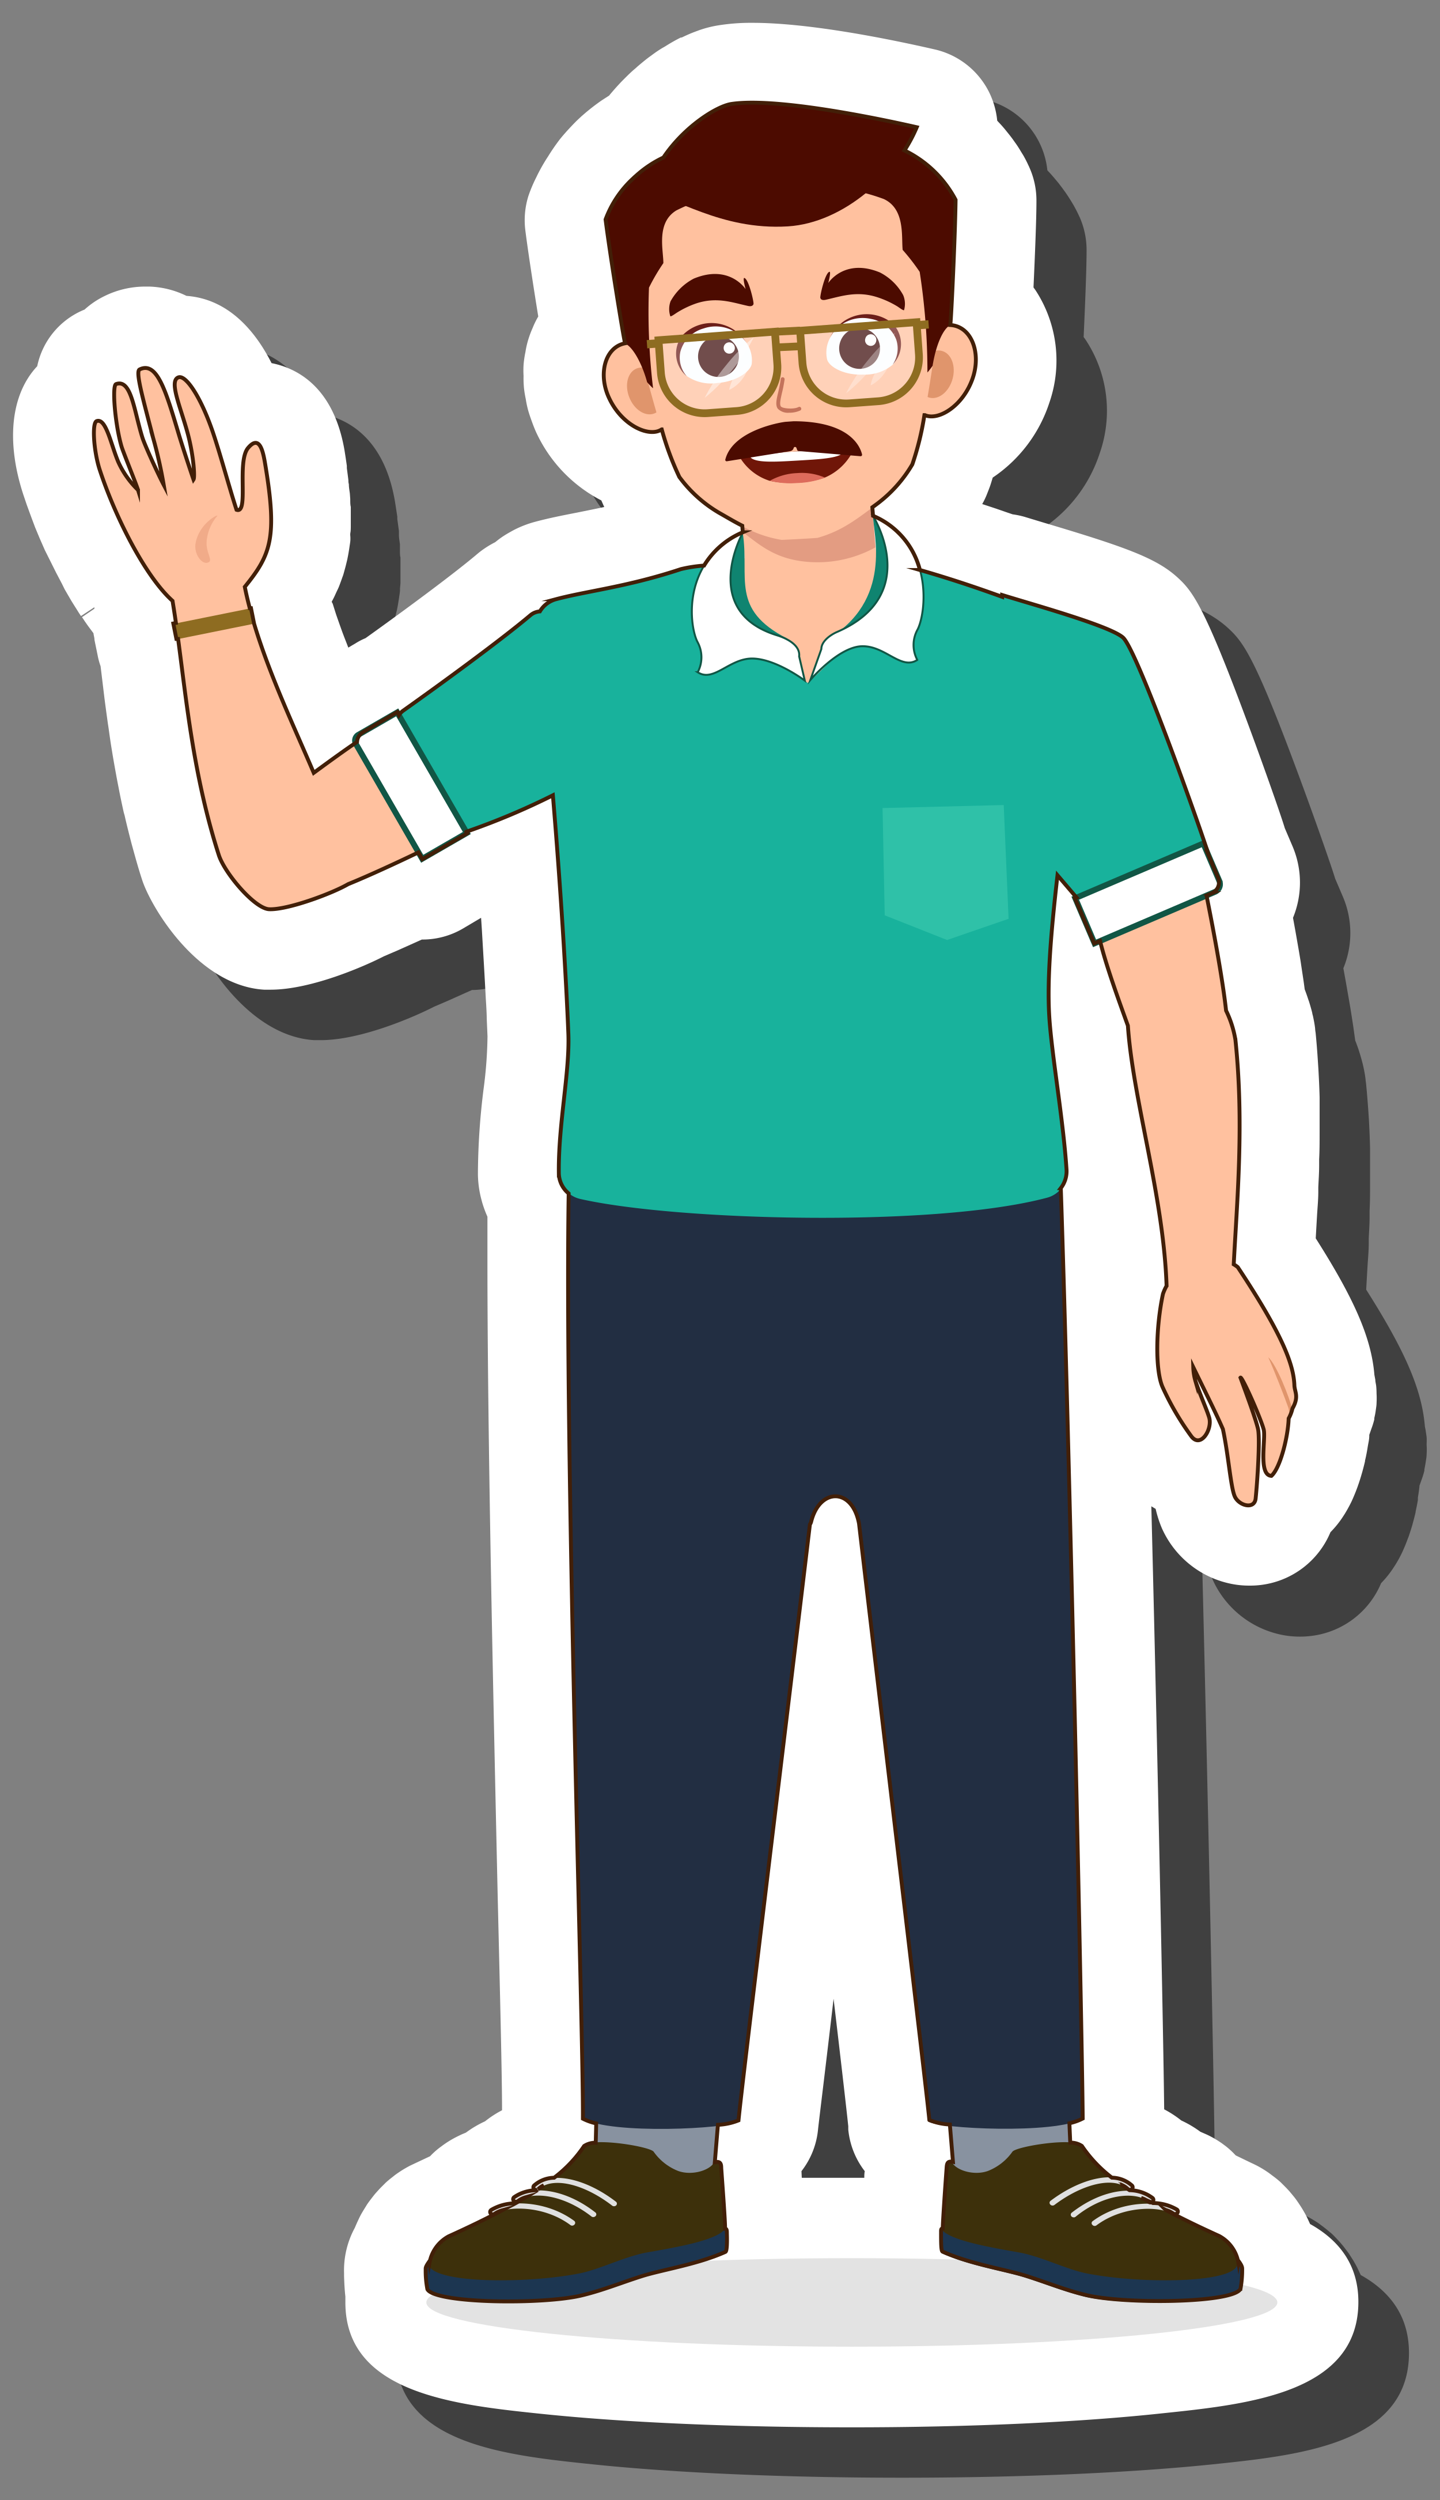 <svg id="ba683a18-1983-45e3-b104-bb34b002ffe8" data-name="Layer 1" xmlns="http://www.w3.org/2000/svg" width="186.12" height="323.03" viewBox="0 0 186.12 323.03">
  <rect x="0" y="0" width="186.12" height="323.03" fill="#808080" stroke="none"/>
  <defs>
    <style>
      .a71af75b-b56f-4524-83b1-b17ee267f25c {
        opacity: 0.5;
      }

      .ac91510c-b3c2-47b1-bff0-fa780c1f9be9, .b518e820-7e5b-42c4-bc6f-efedaca33094, .bf3be678-f1e5-408a-a304-901d89cb4970, .bf6b7392-ebd2-43c5-8325-00a82e55f28d, .f7f77bd6-0ec1-4947-8978-12f2c42a4f9c {
        fill: #fff;
      }

      .a0d4b58d-db14-4404-9b0e-892d428087b2 {
        opacity: 0.11;
      }

      .a5ea720d-44f6-4151-a45a-61380c1a9ff4 {
        fill: #ffc19f;
      }

      .ff13d59b-b1f8-424c-9706-a5131466eed9 {
        fill: #8892a0;
      }

      .a047a9b0-2bcc-49e0-913a-f247421d8604 {
        fill: #3d300b;
      }

      .bf156f4a-a30f-48bd-8d9b-359e36528ab8 {
        fill: #1c3651;
      }

      .ed7d6f4b-7e33-43b0-ac63-b2b90accdda6 {
        fill: #e0e0e0;
      }

      .a4cf3508-1393-4cff-b8bd-ed61a5ee857d {
        fill: #222e42;
      }

      .e0567f64-f6af-42a6-8e21-e77e1bdcd334 {
        fill: #18b29c;
      }

      .bf4f25e0-d4f2-4984-a67d-1d49dc7d64fb {
        fill: #822020;
        opacity: 0.23;
      }

      .b662c07f-7d48-43e3-842c-cccfbc25a58b {
        fill: #84220f;
      }

      .ba1f7859-6eed-489b-b915-f5be13864a9d {
        fill: #e0956c;
      }

      .fac2e1dd-4247-4612-b8d9-2a0c2b73d930 {
        fill: #701608;
      }

      .eadf6f45-7d1d-4e6a-be93-3ffe48f810f2 {
        fill: #dd6b5b;
      }

      .a6b4f3d2-0b79-4dca-8e85-93a3077fdf4d {
        fill: #c4735b;
      }

      .e88981db-dd94-4b24-b588-fa10f3a9bc15, .ff65f645-468c-41ed-af9e-c668516f865b {
        fill: #4c0b00;
      }

      .b448299b-ac79-4eae-b149-d62b252a3385 {
        fill: #fbfdff;
      }

      .a8b6cc49-79aa-4cc8-84a3-27f9b1c6f09d, .ac91510c-b3c2-47b1-bff0-fa780c1f9be9, .b448299b-ac79-4eae-b149-d62b252a3385, .b6937b2f-625e-40fc-b1ca-7f4b331ba17f, .bdfb2d0d-2927-4f8e-aa16-70a66087db06, .bf6b7392-ebd2-43c5-8325-00a82e55f28d, .e88981db-dd94-4b24-b588-fa10f3a9bc15 {
        fill-rule: evenodd;
      }

      .b6937b2f-625e-40fc-b1ca-7f4b331ba17f {
        fill: #6c1e19;
      }

      .a8b6cc49-79aa-4cc8-84a3-27f9b1c6f09d {
        fill: #3f0f0d;
      }

      .b5571259-36de-455a-a186-fe19d7f80d21 {
        fill: #991d05;
        opacity: 0.14;
      }

      .aea74fd9-ff1e-467a-86b1-dfc5e0139ffb {
        fill: #2fc1a8;
      }

      .bdfb2d0d-2927-4f8e-aa16-70a66087db06 {
        fill: #0f8470;
      }

      .bf3be678-f1e5-408a-a304-901d89cb4970, .bf6b7392-ebd2-43c5-8325-00a82e55f28d {
        stroke: #115645;
      }

      .a4c740f2-52bf-495e-90c5-7b3f9065d299, .b011b123-ddc6-4996-94ae-03fdc5f3509b, .bf3be678-f1e5-408a-a304-901d89cb4970, .bf6b7392-ebd2-43c5-8325-00a82e55f28d {
        stroke-miterlimit: 10;
      }

      .bf6b7392-ebd2-43c5-8325-00a82e55f28d {
        stroke-width: 0.25px;
      }

      .bf3be678-f1e5-408a-a304-901d89cb4970 {
        stroke-width: 0.75px;
      }

      .f7f77bd6-0ec1-4947-8978-12f2c42a4f9c {
        opacity: 0.26;
      }

      .a4c740f2-52bf-495e-90c5-7b3f9065d299, .b011b123-ddc6-4996-94ae-03fdc5f3509b {
        fill: none;
      }

      .b011b123-ddc6-4996-94ae-03fdc5f3509b {
        stroke: #8e6c21;
      }

      .e40331d9-0a1a-42d4-acae-c98662ade112 {
        opacity: 0.43;
      }

      .f12d45d2-1c2c-45f7-af23-d74fd6375e95 {
        opacity: 0.31;
      }

      .b6397c9d-49b7-4e26-a380-0ab5ccb60680 {
        fill: #8e6c21;
      }

      .a4c740f2-52bf-495e-90c5-7b3f9065d299 {
        stroke: #421f08;
        stroke-width: 0.5px;
      }
    </style>
  </defs>
  <g>
    <path class="a71af75b-b56f-4524-83b1-b17ee267f25c" d="M116.6,320.15c-15,0-29.23-.61-40-1.73-11.34-1.18-25.45-2.64-25.45-14.4,0-.22,0-.48,0-.76-.11-.88-.15-1.75-.18-2.61v-.42a11.33,11.33,0,0,1,1.4-5.88l.06-.15c.1-.25.21-.51.33-.76l.39-.79c.18-.31.32-.55.47-.79l.42-.65c.21-.31.38-.53.55-.75s.33-.42.54-.66.4-.44.6-.65.4-.4.61-.6.6-.52.88-.74l.72-.54h0a13.48,13.48,0,0,1,1.6-.95l.54-.26c.61-.27,2-.94,2-.94a11.25,11.25,0,0,1,1.34-1.24,13.12,13.12,0,0,1,2.38-1.44l.5-.23.34-.14a14.88,14.88,0,0,1,2.47-1.46,14.1,14.1,0,0,1,2.2-1.43l0,0c0-4.45-.27-14.94-.58-27.94-.59-24.83-1.4-58.84-1.34-81.91l0-5.59a13.23,13.23,0,0,1-.68-1.88c-.08-.25-.15-.52-.21-.78a14.26,14.26,0,0,1-.34-2.82,90.56,90.56,0,0,1,.73-11,53.92,53.92,0,0,0,.51-6.82l-.1-2.33c0-.77-.12-2.51-.12-2.51-.08-1.73-.19-3.59-.3-5.56l-.21-3.4-.1-1.52-2.43,1.4a10.34,10.34,0,0,1-5.2,1.4H61l-3.15,1.41-1.77.76c-2.35,1.21-9.34,4.31-14.63,4.31-.29,0-.57,0-.84,0C32,133.87,26,123.65,24.88,120.19c-.41-1.27-.78-2.54-1.13-3.81l-.23-.85c-.33-1.24-.64-2.45-.91-3.66l-.07-.32c-.25-1.11-.48-2.22-.7-3.32l-.15-.77c-.22-1.16-.42-2.29-.6-3.4l-.07-.44c-.17-1.05-.32-2-.46-3l-.1-.65c-.15-1.09-.29-2.11-.42-3.12,0,0-.51-4-.55-4.28a10.7,10.7,0,0,1-.39-1.4l-.4-2a8.55,8.55,0,0,1-.14-.86l-.7-.94-.38-.54-.41-.6,1.6-1.09a1.62,1.62,0,0,0,0-.19L17,86.11c-.15-.21-.29-.43-.43-.65l-.85-1.37-.43-.74-.4-.69-.39-.73-.73-1.36-.38-.77L13,79.06l-.68-1.46-.66-1.48-.61-1.46-.56-1.44c-.08-.19-.55-1.47-.55-1.47l-.46-1.36c-2.28-7-1.52-13,1.81-16.56a10.13,10.13,0,0,1,6.15-7.28,11.14,11.14,0,0,1,2.49-1.7,12,12,0,0,1,5.36-1.27h.53a11.86,11.86,0,0,1,4.79,1.2c5.57.41,9,4.75,11,8.7,3.14.61,8,2.93,9.43,11.27.11.69.21,1.34.31,2l0,.29c.08.62.15,1.11.21,1.57,0,.12,0,.31,0,.5,0,.47.1.87.13,1.24,0,0,0,.68,0,.69,0,.42,0,.74.07,1,0,.15,0,.67,0,.68,0,.33,0,.66,0,1s0,.43,0,.64c0,.41,0,.73,0,1l-.06.68s0,.13,0,.16c0,.31-.06.6-.1.88s-.06.42-.1.65c-.07.46-.13.78-.2,1.1l-.18.74c-.07.29-.16.62-.27,1-.06.19-.13.42-.21.66s-.22.61-.34.9-.19.47-.29.7-.26.56-.39.81-.23.46-.34.66l0,.23.42,1.33c.13.39.5,1.44.5,1.44l.3.83c.16.43.32.86.49,1.28l.31.8,1.19-.68A11.91,11.91,0,0,1,53.75,89c5.3-3.79,11.61-8.45,14.59-11a12.52,12.52,0,0,1,2.14-1.44c.2-.17.41-.33.62-.49a12.67,12.67,0,0,1,1.34-.84c.24-.14.48-.27.73-.39a14.87,14.87,0,0,1,2.51-.93c1.73-.46,3.48-.8,5.34-1.17,1.13-.23,2.31-.46,3.55-.73-.1-.21-.35-.78-.38-.85a18.71,18.71,0,0,1-8.42-8.8c-.2-.44-.37-.88-.52-1.32a13.29,13.29,0,0,1-.5-1.46,14.39,14.39,0,0,1-.32-1.49,12.1,12.1,0,0,1-.22-1.39,11.89,11.89,0,0,1-.07-1.63,12.23,12.23,0,0,1,0-1.42A12.9,12.9,0,0,1,74.41,52a13.39,13.39,0,0,1,.29-1.34,14,14,0,0,1,.65-1.8A12.86,12.86,0,0,1,76,47.46l.06-.11c-.64-3.94-1.37-8.72-1.67-11.13a10.32,10.32,0,0,1,.42-4.48,17.91,17.91,0,0,1,1-2.36l.11-.23A21.23,21.23,0,0,1,77.12,27l.19-.29a25.83,25.83,0,0,1,1.56-2.15l.27-.31a25,25,0,0,1,1.84-2,3.07,3.07,0,0,1,.26-.25l.45-.41c.1-.1.49-.43.56-.49.67-.57,1.37-1.1,2.09-1.6l.45-.29.45-.29.12-.15c.56-.67,1.11-1.27,1.65-1.82l.12-.12c.51-.52,1-1,1.55-1.46l.26-.22c.61-.53,1.18-1,1.74-1.4l.16-.12c.49-.36,1-.71,1.53-1l.34-.22c.66-.4,1.24-.73,1.8-1l.11-.06c.55-.27,1.11-.51,1.7-.74l.51-.19a14.39,14.39,0,0,1,2.5-.64,26.59,26.59,0,0,1,4.45-.33c7.46,0,17.94,2.15,23.52,3.43A10.45,10.45,0,0,1,135.37,22l.16.18c.28.29.55.6.8.9l.43.51c.24.31.47.61.68.9s.25.34.37.52c.23.33.42.64.61.94l.33.55c.22.39.44.81.63,1.21l.16.34a10.49,10.49,0,0,1,.9,4.34c0,2.4-.2,7.19-.38,11.16.12.16.24.33.35.5a16.61,16.61,0,0,1,1.74,14.48,18.56,18.56,0,0,1-7.33,9.71l-.19.61c-.09.29-.15.47-.21.63s-.2.54-.21.55c-.08.23-.17.44-.25.62-.15.35-.32.69-.5,1l1.76.59,1.56.53.62.21a11.63,11.63,0,0,1,1.73.38l2.41.73c10.43,3.1,14.35,4.54,17.05,6.94,2,1.8,3.44,3.52,8.84,18,2.2,5.88,4.65,12.86,5.14,14.5l1,2.34a11.94,11.94,0,0,1,.06,9.24s.32,1.76.32,1.77l.39,2.23c.08.44.28,1.66.28,1.66.1.62.31,2,.31,2,.08.58.15,1.1.22,1.58v0l0,.06c.17.43.32.85.46,1.26l.1.32c.16.51.3,1,.42,1.48l.09.39c.12.55.22,1.09.28,1.61,0,.14.06.49.06.51.12,1.2.22,2.48.31,3.76l.06.92c.07,1.23.12,2.47.15,3.7v.63c0,1.07,0,2.14,0,3.2V153c0,1.17,0,2.3-.06,3.41l0,.79c0,1-.07,1.93-.11,2.85l0,.59c0,1-.1,2-.16,3,0,0-.16,2.77-.17,3,5,7.87,7.19,12.89,7.58,17.63,0,.05.1.49.12.66s.08.5.11.77,0,.7,0,1a8.75,8.75,0,0,1,0,1.22c0,.3-.06.62-.11.95s-.1.6-.18,1a.94.94,0,0,1,0,.16c-.08.32-.18.67-.3,1s-.21.61-.34.95c0,0,0,.08,0,.12-.05.46-.12.93-.2,1.42,0,0,0,.31,0,.31-.08.47-.18,1-.29,1.48a.19.19,0,0,0,0,.08c-.11.47-.23.94-.36,1.4l-.06.24c-.17.57-.33,1.06-.49,1.53l-.1.25q-.26.72-.54,1.35l-.16.36a15.45,15.45,0,0,1-.94,1.72l-.3.46a12.87,12.87,0,0,1-1.51,1.86,11.23,11.23,0,0,1-9.2,6.84,10.9,10.9,0,0,1-1.14.07h-.2a11.55,11.55,0,0,1-2.2-.21,12.52,12.52,0,0,1-9.06-7.21,15.73,15.73,0,0,1-.8-2.49l-.55-.34c.81,32.57,1.55,68.52,1.65,77.93l0,0a13.74,13.74,0,0,1,2.21,1.43,14.73,14.73,0,0,1,2.47,1.46l.69.3.2.1a12.44,12.44,0,0,1,1.9,1.1l.43.31a11.25,11.25,0,0,1,1.34,1.24l2.08,1a14.89,14.89,0,0,1,2.06,1.16l.11.08.56.42c.34.26.66.53,1,.81.16.14.35.33.54.53s.47.49.69.75.35.41.52.64.37.48.54.72l.46.72c.12.19.27.45.42.72s.27.52.39.78.18.37.25.54c4.15,2.31,6.24,5.68,6.24,10.07,0,11.76-14.11,13.22-25.45,14.4C145.84,319.54,131.64,320.15,116.6,320.15Zm-6.45-32.24c2.13,0,4.29,0,6.45,0h1.63c0-.28,0-.56,0-.86a10.43,10.43,0,0,1-2.13-5.37s0-.39-.05-.43c-.21-2.1-.93-8.28-1.9-16.48-1,8.6-1.78,14.95-2,16.8a10.35,10.35,0,0,1-2.15,5.48C110.1,287.32,110.13,287.62,110.15,287.91Z"/>
    <path class="b518e820-7e5b-42c4-bc6f-efedaca33094" d="M110.09,313.64c-15,0-29.23-.61-40-1.73-11.34-1.18-25.45-2.65-25.45-14.41,0-.21,0-.47,0-.75-.1-.89-.14-1.75-.17-2.61l0-.43a11.51,11.51,0,0,1,1.4-5.87l.06-.15c.11-.25.22-.51.34-.76s.24-.52.39-.79.32-.55.47-.79.25-.42.41-.65.39-.53.56-.75.33-.43.54-.66.4-.45.6-.65l.6-.6c.32-.29.6-.52.89-.74a8.44,8.44,0,0,1,.72-.54h0a14.2,14.2,0,0,1,1.59-.95l.55-.26,2-.94A9.93,9.93,0,0,1,57,277.37a13.12,13.12,0,0,1,2.38-1.44c.19-.1.34-.16.5-.23l.34-.14a13.62,13.62,0,0,1,2.47-1.46,13.41,13.41,0,0,1,2.2-1.43l0,0c0-4.45-.26-14.94-.57-27.94C63.77,219.88,63,185.87,63,162.8l0-5.59a14.26,14.26,0,0,1-.69-1.88c-.07-.26-.14-.52-.2-.78a13.55,13.55,0,0,1-.34-2.82,90.28,90.28,0,0,1,.73-11,55.87,55.87,0,0,0,.51-6.82s-.1-2.32-.1-2.34c0-.77-.12-2.51-.12-2.51-.09-1.72-.19-3.58-.31-5.55l-.2-3.4-.1-1.52L59.8,120a10.34,10.34,0,0,1-5.2,1.4h-.07l-3.15,1.41-1.77.76c-2.35,1.21-9.34,4.31-14.64,4.31l-.83,0c-8.62-.52-14.66-10.73-15.77-14.19-.42-1.27-.78-2.55-1.13-3.82L17,109c-.32-1.24-.63-2.46-.9-3.66L16,105c-.25-1.11-.48-2.22-.69-3.32l-.15-.77c-.22-1.17-.42-2.29-.61-3.41l-.07-.44c-.17-1-.31-2-.45-3l-.1-.66c-.15-1.08-.29-2.11-.42-3.11L13,86.08a9.32,9.32,0,0,1-.38-1.4l-.41-2c0-.29-.1-.57-.13-.86l-.7-.94L11,80.34l-.4-.6,1.6-1.09c0-.07,0-.13,0-.19L10.47,79.6c-.15-.22-.29-.43-.43-.66s-.71-1.12-.85-1.36l-.43-.74-.4-.69L8,75.42l-.72-1.37-.38-.76-.37-.74L5.8,71.09l-.65-1.48-.61-1.46L4,66.71l-.54-1.48L3,63.87c-2.28-7-1.53-13,1.81-16.55A10.1,10.1,0,0,1,10.93,40a10.81,10.81,0,0,1,2.49-1.7,11.88,11.88,0,0,1,5.36-1.27h.53a11.7,11.7,0,0,1,4.79,1.2c5.57.41,9,4.75,11,8.69,3.14.62,8,2.93,9.43,11.28.11.69.21,1.34.3,2l0,.29c.08.62.15,1.11.2,1.57,0,.12,0,.31.06.5,0,.46.09.86.13,1.23,0,0,.05.69.05.7,0,.42,0,.74.07,1,0,.15,0,.68,0,.69,0,.33,0,.66,0,1s0,.43,0,.64c0,.41,0,.73-.05,1s0,.45,0,.67c0,0,0,.14,0,.17,0,.3-.06.6-.1.88s-.06.42-.1.65c-.07.45-.14.78-.2,1.09l-.18.74c-.07.29-.17.63-.27,1s-.14.43-.22.66-.22.62-.33.91-.19.47-.3.69-.26.57-.38.82-.23.45-.34.66L43,78l.42,1.33c.13.39.5,1.43.5,1.43l.3.84c.16.43.32.85.49,1.28l.31.8L46.16,83a8.37,8.37,0,0,1,1.08-.54c5.3-3.79,11.6-8.45,14.59-11A12.26,12.26,0,0,1,64,70.06c.21-.17.41-.33.63-.49a12.67,12.67,0,0,1,1.34-.84c.24-.14.48-.27.73-.39a13.77,13.77,0,0,1,2.51-.93c1.72-.46,3.48-.81,5.34-1.17,1.12-.23,2.31-.46,3.55-.73-.1-.21-.35-.79-.38-.85a18.75,18.75,0,0,1-8.42-8.8c-.2-.44-.37-.88-.53-1.32s-.36-1-.49-1.46a12.59,12.59,0,0,1-.32-1.49c-.1-.48-.18-.94-.23-1.39a13.24,13.24,0,0,1-.06-1.63,12.2,12.2,0,0,1,0-1.42,12.9,12.9,0,0,1,.24-1.65,11.59,11.59,0,0,1,.29-1.35,12.84,12.84,0,0,1,.65-1.79A10.61,10.61,0,0,1,69.51,41l.06-.11c-.64-3.94-1.37-8.73-1.67-11.13a10.47,10.47,0,0,1,.41-4.48,18.78,18.78,0,0,1,1-2.36l.11-.23a23.28,23.28,0,0,1,1.23-2.19l.19-.29A26.52,26.52,0,0,1,72.36,18l.26-.32c.6-.71,1.21-1.36,1.84-2l.27-.26.44-.41.57-.49c.67-.56,1.37-1.1,2.09-1.59l.45-.29.45-.29.12-.15q.84-1,1.65-1.83l.12-.12c.51-.51,1-1,1.55-1.45l.25-.23c.62-.52,1.19-1,1.75-1.39l.16-.12c.49-.36,1-.71,1.53-1l.34-.21c.65-.4,1.24-.73,1.79-1l.12,0c.55-.27,1.11-.52,1.7-.74l.51-.19a14.39,14.39,0,0,1,2.5-.64,26.59,26.59,0,0,1,4.45-.33c7.46,0,17.93,2.15,23.52,3.43a10.44,10.44,0,0,1,7,5.43,10.6,10.6,0,0,1,1.1,3.78l.16.18c.28.29.55.59.8.89l.42.52c.25.31.48.6.69.9l.37.52c.23.33.42.63.6.94l.34.55c.22.39.44.8.62,1.21a3.54,3.54,0,0,1,.16.34,10.43,10.43,0,0,1,.91,4.34c0,2.4-.2,7.19-.38,11.16.12.16.24.33.35.5A16.59,16.59,0,0,1,135.64,52a18.61,18.61,0,0,1-7.33,9.71l-.19.62c-.09.29-.15.47-.21.63s-.2.53-.21.55c-.09.22-.17.44-.25.62-.15.35-.32.69-.5,1l1.76.58,1.56.54.62.21a10.5,10.5,0,0,1,1.73.38l2.41.73c10.43,3.1,14.35,4.54,17.05,6.94,2,1.8,3.44,3.52,8.84,18,2.2,5.88,4.65,12.85,5.14,14.5l1,2.34a11.94,11.94,0,0,1,.06,9.24l.32,1.76.39,2.23c.08.45.28,1.67.28,1.67.09.62.3,2,.3,2,.09.58.16,1.1.22,1.58v0a.08.08,0,0,0,0,0c.17.44.32.86.45,1.27l.11.31c.16.51.3,1,.42,1.48,0,.1.07.3.09.4.12.55.22,1.08.28,1.6,0,.15.05.49.06.52.12,1.2.22,2.48.3,3.75l.06.93c.07,1.23.13,2.47.16,3.7v.63c0,1.07,0,2.14,0,3.2v.75c0,1.16,0,2.29-.06,3.41l0,.79c0,1-.07,1.93-.11,2.85l0,.59c0,1-.1,2-.16,3,0,0-.16,2.77-.17,3,5,7.86,7.19,12.89,7.58,17.63l.12.65c0,.26.08.51.11.78s.05.7.05,1a10.43,10.43,0,0,1,0,1.21c0,.31-.06.63-.11,1s-.1.6-.18.95c0,.06,0,.11,0,.17-.08.32-.18.67-.3,1s-.21.61-.35,1c0,0,0,.07,0,.12,0,.46-.12.93-.2,1.41,0,0-.05.32-.05.32-.08.47-.18,1-.3,1.47,0,0,0,.06,0,.09-.11.47-.23.94-.36,1.4l-.07.24c-.16.56-.32,1.06-.49,1.53a2.5,2.5,0,0,1-.09.25c-.17.48-.36.93-.54,1.35l-.16.36a18.46,18.46,0,0,1-.94,1.72l-.3.46a12.8,12.8,0,0,1-1.52,1.86,11.21,11.21,0,0,1-9.2,6.84,10.69,10.69,0,0,1-1.13.06h-.2a11.47,11.47,0,0,1-2.2-.21,12.53,12.53,0,0,1-9.06-7.21,14.77,14.77,0,0,1-.8-2.49l-.56-.34c.82,32.57,1.56,68.52,1.66,77.92l0,0a13.78,13.78,0,0,1,2.21,1.44,14.09,14.09,0,0,1,2.47,1.46l.69.3.2.09a13.36,13.36,0,0,1,1.9,1.11l.42.31a10.62,10.62,0,0,1,1.35,1.24l2.07,1a13,13,0,0,1,2.06,1.16l.12.08.56.42a12.61,12.61,0,0,1,1,.81l.53.53c.25.25.48.49.7.75s.34.41.52.63.37.49.53.73.31.46.47.72.27.45.42.72.27.52.39.78.17.37.25.54c4.14,2.31,6.24,5.67,6.24,10.06,0,11.76-14.11,13.23-25.45,14.41C139.33,313,125.13,313.64,110.09,313.64Zm-6.46-32.24c2.14,0,4.29,0,6.46,0h1.62c0-.28,0-.56.06-.86a10.43,10.43,0,0,1-2.13-5.37s0-.39,0-.43c-.22-2.11-.93-8.28-1.9-16.48-1,8.6-1.79,14.95-2,16.8a10.35,10.35,0,0,1-2.15,5.48Z"/>
    <g>
      <path class="a0d4b58d-db14-4404-9b0e-892d428087b2" d="M55.1,297.5c0,3.16,24.62,5.72,55,5.72s55-2.56,55-5.72-24.62-5.72-55-5.72S55.1,294.34,55.1,297.5Z"/>
      <path class="a5ea720d-44f6-4151-a45a-61380c1a9ff4" d="M158.59,132.23c-.2-5.9-5.37-31-6.74-32.34-1.12-1.12-5.51-5.57-7.63-6.61-.22,2.57-2.22,17.59-2.55,24.55-.19,4,4.56,15.29,6,20C149.19,137.67,157.57,132.93,158.59,132.23Z"/>
      <g>
        <polygon class="ff13d59b-b1f8-424c-9706-a5131466eed9" points="123.32 282.68 138.61 282.12 138.08 270.02 122.33 270.63 123.32 282.68"/>
        <path class="a047a9b0-2bcc-49e0-913a-f247421d8604" d="M157.46,289.06a4.73,4.73,0,0,1,2.48,3.57c-.08,2.73-13.4,2.78-19.63,1.56-2.61-.51-7.24-2.36-10.06-2.85-3.81-.67-7.2-1.59-8.51-3,0-.41.23-4.34.5-8.08,0-.6.14-.9.87-.75.66,1,2.89,1.62,4.59,1a7,7,0,0,0,3.16-2.49c.54-.68,7.9-1.88,9-.78C142.58,281.52,148.67,285.08,157.46,289.06Z"/>
        <path class="bf156f4a-a30f-48bd-8d9b-359e36528ab8" d="M160.2,295.94a13.29,13.29,0,0,0,.22-2.65c0-.34-.37-.83-.5-1,.58,2.76-12.34,2.88-19.48,1.46-2.61-.52-5.88-2.19-8.69-2.7-3.67-.65-8.7-1.5-10-2.9-.27,0-.21.31-.22.61,0,1.21,0,2.3.19,2.39,3.59,1.62,8.14,2.3,10.8,3.14s5.06,1.83,7.71,2.47C145.11,297.92,159.21,297.8,160.2,295.94Z"/>
        <path class="ed7d6f4b-7e33-43b0-ac63-b2b90accdda6" d="M152,285.61c-1.55-1.17-6.83-1.54-10.8,1.41a.31.31,0,0,0,0,.47.41.41,0,0,0,.27.13.39.39,0,0,0,.25-.08c3.61-2.69,8.51-2.44,9.86-1.41a.4.4,0,0,0,.52,0A.32.32,0,0,0,152,285.61Zm-3.51-1.15a.4.4,0,0,0,.52,0,.32.32,0,0,0,0-.48c-2-1.51-6.3-1.34-10.51,1.94a.33.33,0,0,0,0,.48.39.39,0,0,0,.27.11.33.33,0,0,0,.25-.08C142.65,283.47,146.71,283.11,148.45,284.46Zm-2.65-1.59a.38.38,0,0,0,.52,0,.32.32,0,0,0,0-.48c-2-2-6.53-1.07-10.6,2a.32.32,0,0,0,0,.47.36.36,0,0,0,.27.12.38.38,0,0,0,.25-.07C140,282.1,144.09,281.19,145.8,282.87Z"/>
      </g>
      <path class="a4cf3508-1393-4cff-b8bd-ed61a5ee857d" d="M108.45,173.66l.67-26.21,27.78-1.08c1.13,28.42,3,115.19,3.09,127.38-3.7,2.07-18.74,1.29-20,.37-.63-6.45-8.58-72.25-11.22-95.22C108.77,178.83,108.46,174.07,108.45,173.66Z"/>
      <g>
        <polygon class="ff13d59b-b1f8-424c-9706-a5131466eed9" points="92.02 282.68 76.73 282.12 77.27 270.02 93.02 270.63 92.02 282.68"/>
        <path class="a047a9b0-2bcc-49e0-913a-f247421d8604" d="M57.88,289.06a4.69,4.69,0,0,0-2.47,3.57c.08,2.73,13.4,2.78,19.62,1.56,2.61-.51,7.25-2.36,10.06-2.85,3.82-.67,7.2-1.59,8.51-3,0-.41-.23-4.34-.49-8.08,0-.6-.14-.9-.87-.75-.67,1-2.9,1.62-4.6,1a7,7,0,0,1-3.16-2.49c-.54-.68-7.9-1.88-9-.78C72.76,281.52,66.68,285.08,57.88,289.06Z"/>
        <path class="bf156f4a-a30f-48bd-8d9b-359e36528ab8" d="M55.15,295.94a12.55,12.55,0,0,1-.22-2.65c0-.34.36-.83.5-1-.58,2.76,12.33,2.88,19.48,1.46,2.6-.52,5.87-2.19,8.68-2.7,3.68-.65,8.71-1.5,10-2.9.27,0,.22.31.23.61,0,1.21,0,2.3-.19,2.39-3.6,1.62-8.14,2.3-10.81,3.14s-5,1.83-7.71,2.47C70.23,297.92,56.14,297.8,55.15,295.94Z"/>
        <path class="ed7d6f4b-7e33-43b0-ac63-b2b90accdda6" d="M63.33,286.09a.4.4,0,0,0,.52,0c1.35-1,6.25-1.28,9.87,1.41a.37.37,0,0,0,.24.08.41.41,0,0,0,.28-.13.32.32,0,0,0,0-.47c-4-2.95-9.26-2.58-10.81-1.41A.32.32,0,0,0,63.33,286.09Zm13.11.3a.37.37,0,0,0,.26.08.38.38,0,0,0,.26-.11.31.31,0,0,0,0-.48c-4.2-3.28-8.55-3.45-10.51-1.94a.33.33,0,0,0,0,.48.4.4,0,0,0,.52,0C68.64,283.11,72.69,283.47,76.44,286.39ZM79.13,285a.37.37,0,0,0,.25.07.36.36,0,0,0,.27-.12.31.31,0,0,0-.05-.47c-4.06-3.12-8.62-4-10.6-2a.33.33,0,0,0,0,.48.4.4,0,0,0,.53,0C71.26,281.19,75.37,282.1,79.13,285Z"/>
      </g>
      <path class="a4cf3508-1393-4cff-b8bd-ed61a5ee857d" d="M106.89,173.66l-.67-26.21L73.69,147c-1.12,28.42,1.75,114.58,1.66,126.77,3.71,2.07,18.74,1.29,20,.37.63-6.45,8.81-72.76,11.45-95.73C106.81,178.32,106.88,174.07,106.89,173.66Z"/>
      <path class="a4cf3508-1393-4cff-b8bd-ed61a5ee857d" d="M114.2,197.72s-3.18,1.19-3.28-.64c-.85-4.75-5.11-4.66-6.19-.27-.42,1.69-3.87.62-3.87.62l-1.48-48.9,13.34.28Z"/>
      <path class="e0567f64-f6af-42a6-8e21-e77e1bdcd334" d="M156.06,110c-.48-1.69-9-25.89-10.91-27.62-1.72-1.53-11.84-4.32-15.62-5.5.13,2.45.17,24.43,2.24,30.23.16.45,7,8.4,7.92,9.48C143.1,115.14,155.07,110.79,156.06,110Z"/>
      <path class="a5ea720d-44f6-4151-a45a-61380c1a9ff4" d="M34.75,117.47c2.33.13,8.12-2,10.25-3.24C44.12,103.59,33.52,88.34,31.31,74c-.85-.14-8.93,1.28-9.36,1.84,1.8,8.9,2.09,21.48,6.33,34.66C29,112.82,32.86,117.35,34.75,117.47Z"/>
      <path class="a5ea720d-44f6-4151-a45a-61380c1a9ff4" d="M155.27,126.36c-2-.56-7.36.52-9.41,1.32-1,10.62,5.53,27.54,5,42,.71.3,7.93.36,8.4-.1,0-9.08,1.84-21.5.41-35.23C159.43,132,156.89,126.81,155.27,126.36Z"/>
      <path class="a5ea720d-44f6-4151-a45a-61380c1a9ff4" d="M42.69,115.08c6-1.93,30.62-14.2,31.65-16.1.85-1.57,3.87-8.4,4.37-11-2.69.5-18.59,2.62-25.8,4.26-4.12.93-14.43,9.46-18.84,12.38C34.61,106.25,41.7,114.15,42.69,115.08Z"/>
      <path class="e0567f64-f6af-42a6-8e21-e77e1bdcd334" d="M52.12,91.78c4.56-3.23,12.49-9,16.43-12.32a2.17,2.17,0,0,1,3,.25c2.88,3.35,8.82,10.53,11.31,14.75A2.17,2.17,0,0,1,82,97.52c-5.53,2.7-15.28,7.9-21.7,9.92a2.18,2.18,0,0,1-2.41-.8,68.24,68.24,0,0,1-6.53-12.3A2.18,2.18,0,0,1,52.12,91.78Z"/>
      <path class="e0567f64-f6af-42a6-8e21-e77e1bdcd334" d="M139.56,82.61c0-1.49-5.47-3.88-6.89-4.39a164.65,164.65,0,0,0-19.51-6.07c-2.12-.47-10.12.19-10.17.19s-13,.58-15,1.26c-6.87,2.28-12.13,2.82-16.12,3.88a3.5,3.5,0,0,0-2.59,3.83c2.14,16.31,3.78,40.57,4.22,52.23.19,5-1.31,11.7-1.23,18A3.49,3.49,0,0,0,75,154.92c12.28,2.8,45.73,3.73,60.33-.16a3.51,3.51,0,0,0,2.61-3.6c-.41-6.38-1.92-14.85-2.23-19.77C134.92,119.67,139.32,98.82,139.56,82.61Z"/>
      <path class="a5ea720d-44f6-4151-a45a-61380c1a9ff4" d="M115.68,73.1c0-.11-.05-.21-.06-.32l-3.52-1.12c-3.2-1-11.2-1.08-14.63.14a29,29,0,0,1-4.45.92c0,.19,0,1.34,0,1.53.25,4.86,11.37,14,11.37,14S115.93,78,115.68,73.1Z"/>
      <path class="a5ea720d-44f6-4151-a45a-61380c1a9ff4" d="M105.4,79.73c-4.68.39-8.67-1.77-8.92-4.82l-1.23-15,16.93-1.39,1.23,15C113.66,76.57,110.07,79.35,105.4,79.73Z"/>
      <path class="bf4f25e0-d4f2-4984-a67d-1d49dc7d64fb" d="M113.14,70.73a15.49,15.49,0,0,1-9.64,1.77C100,72,98.16,70.4,96,68.75l-.38-4.84c1.89-1.8,5.77-2.72,10.07-2.15a16.33,16.33,0,0,1,7,2.53Z"/>
      <g>
        <path class="b662c07f-7d48-43e3-842c-cccfbc25a58b" d="M121.68,23.79c-3.36-7.33-19.21-6.51-21.34-6.4s-18.21,1.16-20.48,8.8c-.36,1.22,5,21.29,7.29,24.74A16.26,16.26,0,0,0,92.25,55c2.73,1.37,4.74,2.54,8.07,3,.2,0,4.48-.22,4.68-.27,3.26-.86,5.12-2.25,7.67-3.92a16.38,16.38,0,0,0,4.6-4.65C119.1,45.51,122.21,25,121.68,23.79Z"/>
        <g>
          <path class="a5ea720d-44f6-4151-a45a-61380c1a9ff4" d="M80.83,44.4c2.24-.39,4.14,1.53,5.33,4.81,1.33,3.69.13,5.87-.74,6.38-1.65,1-5.1-.64-6.71-4.12C77.26,48.34,78.18,44.86,80.83,44.4Z"/>
          <path class="ba1f7859-6eed-489b-b915-f5be13864a9d" d="M82.1,47.7c1.1-.61,2.6.16,3.34,1.71s.45,3.31-.66,3.92-2.59-.16-3.33-1.72S81,48.31,82.1,47.7Z"/>
        </g>
        <g>
          <path class="a5ea720d-44f6-4151-a45a-61380c1a9ff4" d="M122.83,42c-2.27-.13-3.94,2-4.74,5.39-.9,3.81.54,5.84,1.46,6.25,1.75.78,5-1.23,6.19-4.86C126.83,45.49,125.52,42.14,122.83,42Z"/>
          <path class="ba1f7859-6eed-489b-b915-f5be13864a9d" d="M121.94,45.41c-1.16-.48-2.56.45-3.11,2.08s-.07,3.34,1.09,3.82,2.56-.46,3.12-2.09S123.11,45.88,121.94,45.41Z"/>
        </g>
        <path class="a5ea720d-44f6-4151-a45a-61380c1a9ff4" d="M122.15,31.46c-3.41-8.25-19.26-7.44-21.39-7.34S82.55,25.3,80.33,33.87c-.35,1.36,5.2,23.92,7.47,27.82a17.12,17.12,0,0,0,5.13,4.62c2.74,1.56,4.76,2.89,8.09,3.45.21,0,4.49-.22,4.68-.27,3.26-.94,5.11-2.49,7.65-4.35A17.31,17.31,0,0,0,117.92,60C119.72,55.83,122.68,32.76,122.15,31.46Z"/>
        <g>
          <path class="fac2e1dd-4247-4612-b8d9-2a0c2b73d930" d="M95.73,59.26a40.08,40.08,0,0,1,6.52-.89l1.21-.07a31.67,31.67,0,0,1,6.63.28,7.21,7.21,0,0,1-3.39,3.09,12,12,0,0,1-3.58.69h-.07a12.24,12.24,0,0,1-3.62-.25A6.94,6.94,0,0,1,95.73,59.26Z"/>
          <path class="eadf6f45-7d1d-4e6a-be93-3ffe48f810f2" d="M103.06,62.41h.07a11.39,11.39,0,0,0,3.5-.69l.07,0-.06,0a7.61,7.61,0,0,0-3.62-.59,7.76,7.76,0,0,0-3.53,1l-.06,0,.07,0A11.27,11.27,0,0,0,103.06,62.41Z"/>
          <path class="b518e820-7e5b-42c4-bc6f-efedaca33094" d="M109,58.43c-.44.79-3.16.92-6.06,1.09s-5.44.31-6-.5c1.19-.16,3.17-.52,5.37-.65l1.21-.07A30.23,30.23,0,0,1,109,58.43Z"/>
        </g>
        <path class="a6b4f3d2-0b79-4dca-8e85-93a3077fdf4d" d="M102,53.33a1.84,1.84,0,0,1-1.46-.51c-.35-.45-.18-1.21.05-2.16.11-.51.25-1.09.32-1.69a.24.24,0,0,1,.28-.22.25.25,0,0,1,.22.27,17,17,0,0,1-.34,1.75c-.18.8-.34,1.48-.14,1.75s1.65.4,2.27.08a.24.24,0,0,1,.34.11.25.25,0,0,1-.11.33A3.38,3.38,0,0,1,102,53.33Z"/>
        <path class="ff65f645-468c-41ed-af9e-c668516f865b" d="M86.67,38.93a7.31,7.31,0,0,1,3-2.93c4.61-1.91,6.7,1.36,6.7,1.36s-.43-1.54-.15-1.44c.57.2,1.24,3.14,1.17,3.37s-.32.33-.72.24c-2.05-.45-4-1.19-6.64-.34a12.1,12.1,0,0,0-2.54,1.21c-.21.13-.79.56-.85.46A2.92,2.92,0,0,1,86.67,38.93Z"/>
        <path class="ff65f645-468c-41ed-af9e-c668516f865b" d="M116.74,38.14a7.13,7.13,0,0,0-3-2.93c-4.6-1.91-6.69,1.36-6.69,1.36s.42-1.55.14-1.45c-.57.21-1.23,3.14-1.16,3.38s.31.32.71.23c2-.45,4-1.18,6.64-.33A12.24,12.24,0,0,1,116,39.6c.21.14.78.57.85.47A2.93,2.93,0,0,0,116.74,38.14Z"/>
        <g>
          <path class="b448299b-ac79-4eae-b149-d62b252a3385" d="M113.39,41.24c2.69,1,3.58,4.16,2.07,5.82a5.59,5.59,0,0,1-3.91,1.34c-2.27.11-4.31-.89-4.64-1.93a4,4,0,0,1,.64-3.23A4.73,4.73,0,0,1,113.39,41.24Z"/>
          <path class="b6937b2f-625e-40fc-b1ca-7f4b331ba17f" d="M115.37,41.8a3.79,3.79,0,0,1,0,5.31,3.63,3.63,0,0,0,.46-3.25,4.3,4.3,0,0,0-3.3-2.66,4.79,4.79,0,0,0-5.26,2.42A5.25,5.25,0,0,1,115.37,41.8Z"/>
          <path class="a8b6cc49-79aa-4cc8-84a3-27f9b1c6f09d" d="M112,42.54a2.64,2.64,0,1,1-3.36,1.53A2.61,2.61,0,0,1,112,42.54Z"/>
          <path class="ac91510c-b3c2-47b1-bff0-fa780c1f9be9" d="M112.78,43.23a.74.74,0,0,1,.42,1,.69.69,0,0,1-.92.41.72.72,0,0,1-.42-.94A.71.71,0,0,1,112.78,43.23Z"/>
        </g>
        <g>
          <path class="b448299b-ac79-4eae-b149-d62b252a3385" d="M96.16,43.89a4,4,0,0,1,1,3.14c-.21,1.07-2.12,2.3-4.39,2.45a5.51,5.51,0,0,1-4-.89c-1.7-1.47-1.18-4.73,1.38-6A4.74,4.74,0,0,1,96.16,43.89Z"/>
          <path class="b6937b2f-625e-40fc-b1ca-7f4b331ba17f" d="M96.44,44.25a4.78,4.78,0,0,0-5.5-1.81,4.3,4.3,0,0,0-3,3,3.63,3.63,0,0,0,.83,3.18,3.79,3.79,0,0,1-.57-5.28A5.24,5.24,0,0,1,96.44,44.25Z"/>
          <path class="a8b6cc49-79aa-4cc8-84a3-27f9b1c6f09d" d="M93.77,43.59a2.64,2.64,0,1,1-3.37,1.53A2.61,2.61,0,0,1,93.77,43.59Z"/>
          <path class="ac91510c-b3c2-47b1-bff0-fa780c1f9be9" d="M94.51,44.28a.74.74,0,0,1,.42.95.72.72,0,0,1-.93.42.74.74,0,0,1-.42-.95A.72.72,0,0,1,94.51,44.28Z"/>
        </g>
        <path class="ff65f645-468c-41ed-af9e-c668516f865b" d="M93.69,25c-.12-.62.34-4.21-1.06-5.94a14.65,14.65,0,0,0-14.39,9.32c.55,4.36,2.27,15,2.52,16,1,.39,2.21,2.54,2.88,5a8.87,8.87,0,0,0,.77.79,82.71,82.71,0,0,1-.53-13A25.89,25.89,0,0,1,85.74,34c0-1.73-.94-5.2,1.66-6.8A25.42,25.42,0,0,1,93.69,25Z"/>
        <path class="ff65f645-468c-41ed-af9e-c668516f865b" d="M107.77,24.22c0-.63-.83-4.14.37-6a14.65,14.65,0,0,1,15.37,7.61c-.05,4.39-.55,15.11-.68,16.18-1,.49-1.9,2.77-2.29,5.25a10,10,0,0,1-.67.87,84.19,84.19,0,0,0-1-13,27.38,27.38,0,0,0-2.2-2.84c-.18-1.72.34-5.27-2.43-6.57A26,26,0,0,0,107.77,24.22Z"/>
        <path class="e88981db-dd94-4b24-b588-fa10f3a9bc15" d="M83.61,25.05c1.58-6.48,8.25-11.13,10.85-11.56,6.46-1.06,22.27,2.58,24,3-2.56,6-9.35,12.3-16.62,12.76C93,29.79,87.2,25.26,83.61,25.05Z"/>
        <path class="ff65f645-468c-41ed-af9e-c668516f865b" d="M101.6,54.5c-.35,0-6.86,1-7.85,4.87a.18.18,0,0,0,.21.23l8.19-1.31a.53.53,0,0,0,.43-.41h0a.19.19,0,0,1,.36,0l.11.29a.19.19,0,0,0,.17.11l8,.67a.19.19,0,0,0,.2-.23c-.23-1-1.55-4.28-8.84-4.29Z"/>
      </g>
      <g>
        <path class="a5ea720d-44f6-4151-a45a-61380c1a9ff4" d="M32.07,57.83c1.5-1.78,1.94.52,2.21,2.13C36,70,34.85,71.91,31.07,76.59c-1.61,3.9-6.09,3.13-8,1.76C19.27,75.56,14.94,67,12.87,60.64c-.75-2.32-1-6-.37-6.23,1.21-.42,1.83,3,2.77,5.26a11.91,11.91,0,0,0,2.57,3.64c-.27-.87-1.88-4.79-2.13-5.61-.84-2.85-1.25-7.87-.71-8.07,2-.72,2.32,3.52,3.44,6.93.37,1.1,1.94,4.55,2.72,6a58.41,58.41,0,0,0-1.37-6.07C18.55,51.64,17.46,48,18,47.68c2.26-1.12,3.41,2.84,5.06,8.35.39,1.31,1.56,4.88,1.91,5.87.19-.28,0-2.69-.56-5.21-.86-3.63-2.78-7.56-1.36-8,.94-.29,2.85,2.49,4.43,7.12,1.06,3.11,2,6.91,3.05,10C32.21,66.42,30.47,59.73,32.07,57.83Z"/>
        <path class="b5571259-36de-455a-a186-fe19d7f80d21" d="M26.74,69.65c-.26,1.63.82,2.7.23,3-.83.45-1.95-1.08-1.69-2.46.5-2.77,3.37-4,2.72-3.43A5.85,5.85,0,0,0,26.74,69.65Z"/>
      </g>
      <g>
        <path class="a5ea720d-44f6-4151-a45a-61380c1a9ff4" d="M156,175.21a.36.36,0,0,0,.16-.09.35.35,0,0,0,.11-.15.5.5,0,0,0-.17.08A.46.46,0,0,0,156,175.21Z"/>
        <path class="a5ea720d-44f6-4151-a45a-61380c1a9ff4" d="M150.39,167.21c-.93,4.39-1,9.83-.06,12a35.6,35.6,0,0,0,3.71,6.36c1.21,1.67,2.79-.9,2.32-2.42-.35-1.13-1.08-2.67-1.77-4.69-.14-.28-.66-3.07.13-3.93C157.12,171.94,150.73,166.82,150.39,167.21Z"/>
        <path class="ba1f7859-6eed-489b-b915-f5be13864a9d" d="M166.18,178c1.84,3.07.64,6.07-.79,6.85s-3-4.08-4.82-7.15-2.69-4.62-1.27-5.41S164.33,174.92,166.18,178Z"/>
        <path class="a5ea720d-44f6-4151-a45a-61380c1a9ff4" d="M160,163.74c-2.11-1.82-7.93-1.31-9.59,3.47,0,1.32,1.1,2.77,3.47,8.58,2.07,4.24,3.42,6.83,4.28,8.94.72,3.35,1,7.49,1.53,8.69s2.54,1.75,2.7.28c.22-2.1.58-7.57.32-8.93-.22-1.08-1.35-4.17-2.28-6.69.17-.26,2.61,5.2,3,6.69.31,1.16-.75,5.91,1,6,1.42-1.27,2.67-7.23,2.08-8.9-.42-1.2-1.87-4.93-2.59-6.5,1.1,1,2.73,5.17,3.1,6.69.94-1.61.32-2.18.29-3.08C167.2,176.43,165.89,172.66,160,163.74Z"/>
      </g>
      <polygon class="aea74fd9-ff1e-467a-86b1-dfc5e0139ffb" points="130.36 118.72 122.41 121.46 114.35 118.27 114.07 104.41 129.73 104.02 130.36 118.72"/>
      <path class="bdfb2d0d-2927-4f8e-aa16-70a66087db06" d="M112.84,66.67c0,2.19,2.67,10.94-6,16,0,0,11.18-4.7,8.9-13.56C115.69,69.13,115.69,68.3,112.84,66.67Z"/>
      <path class="bdfb2d0d-2927-4f8e-aa16-70a66087db06" d="M96,68.84c.9,5.84-1.66,9.84,5.7,13.65C100,83.52,90.12,80.71,94,70.9,94,70.9,93.28,70.37,96,68.84Z"/>
      <path class="bf6b7392-ebd2-43c5-8325-00a82e55f28d" d="M112.84,66.67s6.47,10.2-4.68,15c-.88.39-2,1.22-2,2.19l-1.42,4s3.64-4.29,6.67-4.36,5.06,3.14,7.15,1.77a4.1,4.1,0,0,1,0-3.86C119.69,79.38,120.87,70.21,112.84,66.67Z"/>
      <path class="bf6b7392-ebd2-43c5-8325-00a82e55f28d" d="M96,68.84S90.33,79,100.46,82.1c.93.29,3,1.13,2.83,2.71l.73,3.13s-3.67-2.77-6.7-2.85-5.06,3.14-7.14,1.77a4.12,4.12,0,0,0,0-3.86C89.08,81,88,72.38,96,68.84Z"/>
      <path class="bf3be678-f1e5-408a-a304-901d89cb4970" d="M139.5,112.27h18a0,0,0,0,1,0,0v5.27a1.08,1.08,0,0,1-1.08,1.08H139.5a0,0,0,0,1,0,0v-6.35a0,0,0,0,1,0,0Z" transform="translate(-33.43 67.67) rotate(-23.15)"/>
      <path class="bf3be678-f1e5-408a-a304-901d89cb4970" d="M44,98.16H61.12A.87.87,0,0,1,62,99v5.82a0,0,0,0,1,0,0H44a0,0,0,0,1,0,0V98.16A0,0,0,0,1,44,98.16Z" transform="translate(-8.44 198.15) rotate(-120)"/>
      <path class="f7f77bd6-0ec1-4947-8978-12f2c42a4f9c" d="M85.53,43.33h15.08a0,0,0,0,1,0,0v4.19a5.67,5.67,0,0,1-5.67,5.67H91.19a5.67,5.67,0,0,1-5.67-5.67V43.33A0,0,0,0,1,85.53,43.33Z" transform="matrix(1, -0.07, 0.07, 1, -3.27, 6.92)"/>
      <path class="f7f77bd6-0ec1-4947-8978-12f2c42a4f9c" d="M103.76,42h15.08a0,0,0,0,1,0,0v4.19a5.67,5.67,0,0,1-5.67,5.67h-3.75a5.67,5.67,0,0,1-5.67-5.67V42A0,0,0,0,1,103.76,42Z" transform="translate(-3.13 8.25) rotate(-4.19)"/>
      <path class="b011b123-ddc6-4996-94ae-03fdc5f3509b" d="M85.46,43.4h15.08a0,0,0,0,1,0,0v4.19a5.67,5.67,0,0,1-5.67,5.67H91.12a5.67,5.67,0,0,1-5.67-5.67V43.4a0,0,0,0,1,0,0Z" transform="translate(-3.28 6.92) rotate(-4.19)"/>
      <path class="b011b123-ddc6-4996-94ae-03fdc5f3509b" d="M103.76,42.18h15.08a0,0,0,0,1,0,0v4.19A5.67,5.67,0,0,1,113.17,52h-3.75a5.67,5.67,0,0,1-5.67-5.67V42.18a0,0,0,0,1,0,0Z" transform="translate(-3.14 8.25) rotate(-4.19)"/>
      <g class="e40331d9-0a1a-42d4-acae-c98662ade112">
        <path class="b518e820-7e5b-42c4-bc6f-efedaca33094" d="M97.43,43.57a22.13,22.13,0,0,1-2.79,4.23,22.49,22.49,0,0,1-3.56,3.61,22.52,22.52,0,0,1,2.79-4.24A23.29,23.29,0,0,1,97.43,43.57Z"/>
        <path class="b518e820-7e5b-42c4-bc6f-efedaca33094" d="M94.25,50.38a4.76,4.76,0,0,1,.91-2.07,4.65,4.65,0,0,1,1.7-1.48A4.58,4.58,0,0,1,96,48.9,4.5,4.5,0,0,1,94.25,50.38Z"/>
      </g>
      <g class="f12d45d2-1c2c-45f7-af23-d74fd6375e95">
        <path class="b518e820-7e5b-42c4-bc6f-efedaca33094" d="M115.71,43a23.11,23.11,0,0,1-2.79,4.23,22.1,22.1,0,0,1-3.57,3.6,23.28,23.28,0,0,1,2.79-4.23A22.92,22.92,0,0,1,115.71,43Z"/>
        <path class="b518e820-7e5b-42c4-bc6f-efedaca33094" d="M112.53,49.8a4.75,4.75,0,0,1,.9-2.07,4.68,4.68,0,0,1,1.71-1.48,4.69,4.69,0,0,1-.9,2.07A4.77,4.77,0,0,1,112.53,49.8Z"/>
      </g>
      <line class="b011b123-ddc6-4996-94ae-03fdc5f3509b" x1="100.16" y1="42.87" x2="103.42" y2="42.71"/>
      <line class="b011b123-ddc6-4996-94ae-03fdc5f3509b" x1="100.26" y1="44.89" x2="103.52" y2="44.74"/>
      <rect class="b6397c9d-49b7-4e26-a380-0ab5ccb60680" x="118.54" y="41.44" width="1.49" height="1.07" transform="translate(-2.75 8.82) rotate(-4.19)"/>
      <rect class="b6397c9d-49b7-4e26-a380-0ab5ccb60680" x="83.62" y="43.89" width="1.49" height="1.07" transform="translate(-3.02 6.28) rotate(-4.19)"/>
      <rect class="b6397c9d-49b7-4e26-a380-0ab5ccb60680" x="22.5" y="79.58" width="10.25" height="2.04" transform="translate(-15.4 7.06) rotate(-11.41)"/>
      <path class="a4c740f2-52bf-495e-90c5-7b3f9065d299" d="M167.05,182c.88-1.56.28-2.13.25-3-.1-2.58-1.4-6.35-7.32-15.27a4,4,0,0,0-.52-.36c.42-8.19,1.35-18.18.22-29a13.7,13.7,0,0,0-1.21-3.79c-.36-3.36-1.38-9.18-2.53-14.87l.69-.29a1.54,1.54,0,0,0,.81-2L156,110l.06,0c-.48-1.69-9-25.89-10.91-27.62-1.72-1.53-11.84-4.32-15.62-5.5,0,.07,0,.15,0,.24-3-1.09-6.71-2.35-10.63-3.47a10.41,10.41,0,0,0-6.06-7l-.09-1.1.59-.43A17.31,17.31,0,0,0,117.92,60a37,37,0,0,0,1.56-6.36l.07,0c1.75.78,5-1.23,6.2-4.86,1.08-3.28-.23-6.63-2.92-6.78.13-1.07.63-11.79.68-16.18a14.7,14.7,0,0,0-6.61-6.38,19.86,19.86,0,0,0,1.59-3c-1.76-.4-17.56-4-24-3-1.92.32-6.07,2.94-8.74,6.91a14.46,14.46,0,0,0-3.57,2.39l-.12.1-.14.13-.07.07a13.65,13.65,0,0,0-3.58,5.32c.55,4.36,2.27,15,2.52,16h0c-2.61.5-3.51,4-2.07,7.06,1.61,3.48,5.06,5.1,6.71,4.12l.1-.06a37,37,0,0,0,2.28,6.16,17.12,17.12,0,0,0,5.13,4.62c1.06.6,2,1.17,3,1.67l.06.77h0v.08h0a10.66,10.66,0,0,0-5,4.3,18.37,18.37,0,0,0-3,.46c-6.87,2.28-12.13,2.82-16.12,3.88A3.5,3.5,0,0,0,69.78,79a2.15,2.15,0,0,0-1.23.5c-3.94,3.32-11.87,9.09-16.43,12.32a2.2,2.2,0,0,0-.56.58L51.37,92,46.92,94.6a1.55,1.55,0,0,0-.77,1.26c-1.83,1.24-3.77,2.66-5.6,4-2.6-6.09-5.73-12.69-7.71-19.28h0l-.4-2-.16,0c-.24-.92-.46-1.84-.64-2.75C35,71.69,35.87,69.51,34.28,60c-.27-1.61-.7-3.91-2.21-2.13s.14,8.59-1.5,8c-1-3.08-2-6.88-3.05-10-1.58-4.63-3.49-7.41-4.43-7.12-1.42.44.5,4.37,1.36,8,.59,2.52.75,4.93.56,5.21-.35-1-1.52-4.56-1.91-5.87-1.65-5.51-2.79-9.47-5.06-8.35-.58.29.51,4,1.75,8.84a58.41,58.41,0,0,1,1.37,6.07c-.78-1.48-2.35-4.93-2.72-6C17.32,53.15,17,48.91,15,49.63c-.54.2-.13,5.22.71,8.07.25.82,1.86,4.74,2.13,5.61a11.76,11.76,0,0,1-2.56-3.64c-.95-2.25-1.57-5.68-2.78-5.26-.64.22-.38,3.91.37,6.23,1.92,5.9,5.81,13.75,9.43,17,.15.92.3,1.87.44,2.85l-.34.07.4,2,.22,0c1.08,8,2,17.79,5.26,27.92.75,2.33,4.58,6.86,6.47,7,2.33.13,8.12-2,10.25-3.24v0c2.34-.95,5.59-2.43,9.08-4.1l.51.88,5.8-3.35-.12-.2h0a92.14,92.14,0,0,0,11.19-4.71c1,11.85,1.72,23.69,2,30.81.19,5-1.31,11.7-1.23,18a3.46,3.46,0,0,0,1.27,2.64c-.53,33.58,1.92,108.27,1.84,119.55a7.07,7.07,0,0,0,1.72.61L77,276.87a2.6,2.6,0,0,0-1.5.42,17,17,0,0,1-3.88,4.1,4,4,0,0,0-2.58,1,.33.33,0,0,0,0,.48.39.39,0,0,0,.44.05l-.15.09a5.1,5.1,0,0,0-2.9.91.33.33,0,0,0,0,.48.4.4,0,0,0,.52,0,3.16,3.16,0,0,1,1-.49c-.43.26-.88.53-1.35.79a6.16,6.16,0,0,0-3.11.85.32.32,0,0,0-.05.48.4.4,0,0,0,.52,0,3.31,3.31,0,0,1,.94-.43c-2.07,1.1-4.37,2.21-6.91,3.36a4.85,4.85,0,0,0-2.47,3.4.75.75,0,0,1,0-.21c-.14.21-.52.7-.5,1a12.55,12.55,0,0,0,.22,2.65c1,1.86,15.09,2,20,.78,2.66-.64,5.09-1.64,7.71-2.47s7.21-1.52,10.81-3.14c.2-.09.23-1.18.19-2.39,0-.3,0-.62-.23-.61h0c0-1-.26-4.49-.5-7.84,0-.59-.14-.89-.83-.75l.4-4.83a8.06,8.06,0,0,0,2.66-.57c.5-5.13,5.76-48,9.23-77a1.13,1.13,0,0,0,.16-.35c1.08-4.38,5.31-4.48,6.19.24,3.4,28.81,8.58,71.91,9.09,77.07a8,8,0,0,0,2.65.57l.4,4.83c-.68-.14-.78.16-.82.75-.24,3.35-.48,6.86-.5,7.84h0c-.27,0-.21.31-.22.61,0,1.21,0,2.3.19,2.39,3.59,1.62,8.14,2.3,10.8,3.14s5.06,1.83,7.71,2.47c4.9,1.2,19,1.08,20-.78a13.29,13.29,0,0,0,.22-2.65c0-.34-.37-.83-.5-1a.74.74,0,0,1,0,.21,4.82,4.82,0,0,0-2.47-3.4c-2.53-1.15-4.84-2.26-6.9-3.36a3.24,3.24,0,0,1,.93.43.4.4,0,0,0,.52,0,.32.32,0,0,0,0-.48,6.16,6.16,0,0,0-3.11-.85L147.5,284a2.94,2.94,0,0,1,.95.49.4.4,0,0,0,.52,0,.32.32,0,0,0,0-.48A5.07,5.07,0,0,0,146,283l-.14-.09a.38.38,0,0,0,.43-.05.32.32,0,0,0,0-.48,4,4,0,0,0-2.58-1,17.38,17.38,0,0,1-3.88-4.1,2.58,2.58,0,0,0-1.5-.42l-.11-2.51a7.07,7.07,0,0,0,1.72-.61c-.08-11.29-1.7-86.61-2.83-120.22a3.54,3.54,0,0,0,.74-2.37c-.41-6.38-1.92-14.85-2.23-19.77s.26-11.28,1.06-18.29l2.46,2.88-.21.09,2.5,5.85.75-.33c.8,3.22,2.32,7.4,3.6,10.95.64,9.51,4.62,22.08,5,33.62a6.3,6.3,0,0,0-.47,1.05c-.93,4.39-1,9.83-.06,12a35.6,35.6,0,0,0,3.71,6.36c1.21,1.67,2.79-.9,2.32-2.42-.35-1.13-1.07-2.67-1.77-4.69a7.13,7.13,0,0,1-.28-1.79c1.81,3.71,3,6.08,3.83,8,.72,3.35,1,7.49,1.53,8.69s2.54,1.75,2.7.28c.22-2.1.58-7.57.32-8.93-.22-1.08-1.35-4.17-2.28-6.69.17-.26,2.61,5.2,3,6.69.31,1.16-.75,5.91,1,6,1.13-1,2.15-5,2.23-7.42A5,5,0,0,0,167.05,182ZM113.23,71.33m-17,.8M69.55,282.87a2.7,2.7,0,0,1,.73-.5l-.76.52Zm76.25,0,0,0-.76-.52A2.75,2.75,0,0,1,145.8,282.87Z"/>
    </g>
  </g>
</svg>
